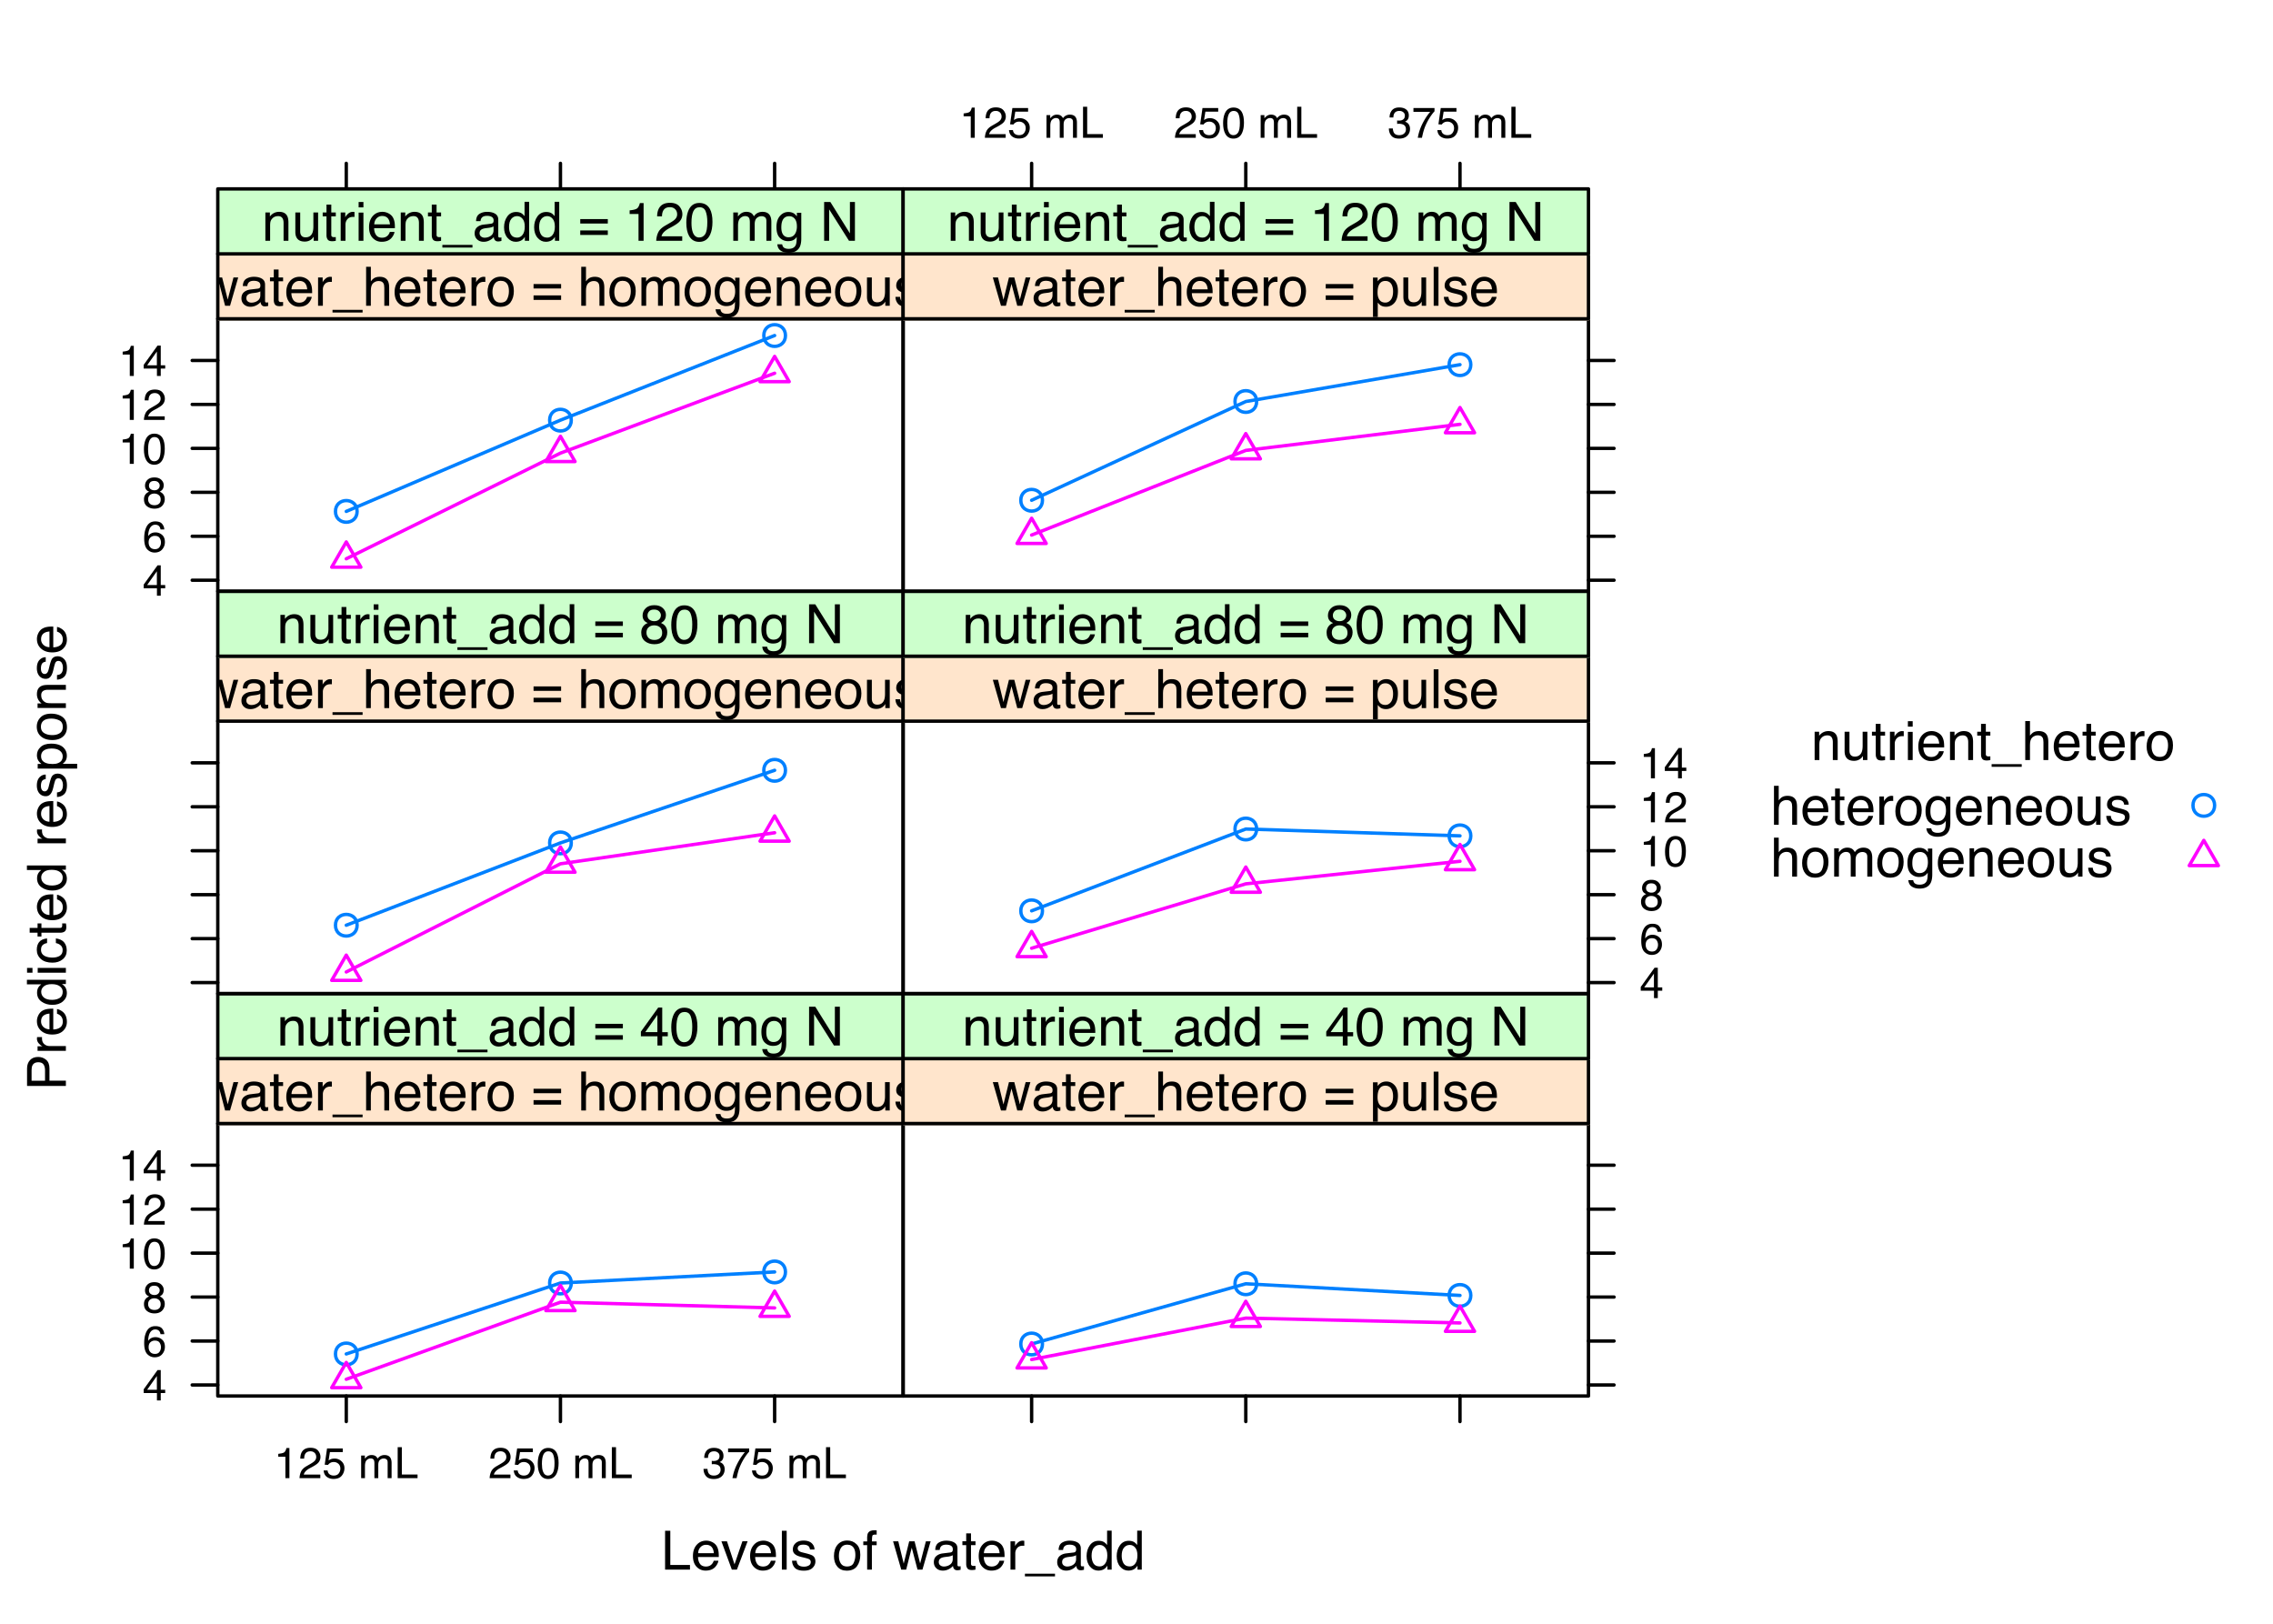 <svg xmlns="http://www.w3.org/2000/svg" xmlns:xlink="http://www.w3.org/1999/xlink" width="672" height="480" viewBox="0 0 504 360"><defs><symbol overflow="visible" id="glyph0-0"><path d="M.39 0v-8.61h6.83V0zm5.75-1.078V-7.53H1.47v6.452z"/></symbol><symbol overflow="visible" id="glyph0-1"><path d="M.922-8.61h1.156v7.58h4.36V0H.92z"/></symbol><symbol overflow="visible" id="glyph0-2"><path d="M3.39-6.422c.446 0 .88.106 1.297.313.415.212.735.48.954.813.208.324.348.695.423 1.11.062.292.093.757.093 1.39h-4.61c.02.637.173 1.15.454 1.53.28.388.72.58 1.313.58.55 0 .988-.18 1.312-.547.188-.207.32-.454.406-.735h1.032c-.023.232-.11.486-.265.767A3.15 3.15 0 0 1 5.28-.5 2.46 2.46 0 0 1 4.08.125c-.25.063-.54.094-.86.094-.78 0-1.445-.282-1.984-.845-.543-.57-.812-1.367-.812-2.39 0-1.008.27-1.83.812-2.454.55-.632 1.27-.952 2.157-.952zm1.672 2.78c-.042-.456-.14-.82-.296-1.092-.282-.508-.762-.766-1.438-.766-.492 0-.902.18-1.234.53-.324.345-.496.79-.516 1.33zm-1.78-2.78z"/></symbol><symbol overflow="visible" id="glyph0-3"><path d="M1.297-6.28L2.97-1.173l1.75-5.11h1.155L3.5 0H2.375L.062-6.28z"/></symbol><symbol overflow="visible" id="glyph0-4"><path d="M.797-8.61H1.86V0H.796z"/></symbol><symbol overflow="visible" id="glyph0-5"><path d="M1.406-1.97c.032.357.117.626.266.814.258.336.72.5 1.375.5.394 0 .738-.082 1.03-.25.302-.164.454-.426.454-.78 0-.27-.12-.478-.358-.627-.156-.082-.46-.18-.906-.296l-.844-.203c-.53-.132-.922-.285-1.172-.453-.46-.28-.688-.675-.688-1.187 0-.594.21-1.07.64-1.438.427-.364 1.005-.548 1.736-.548.937 0 1.613.278 2.03.83.27.354.4.733.39 1.14h-1a1.317 1.317 0 0 0-.25-.657c-.24-.27-.663-.406-1.264-.406-.4 0-.7.077-.906.233a.7.7 0 0 0-.297.594c0 .273.133.492.407.656.156.094.383.18.687.25l.688.172c.758.188 1.27.367 1.53.53.407.275.61.7.61 1.283 0 .554-.214 1.03-.64 1.437-.418.406-1.06.61-1.922.61-.938 0-1.605-.212-2-.626C.613-.817.41-1.345.39-1.97zM2.953-6.42z"/></symbol><symbol overflow="visible" id="glyph0-7"><path d="M3.266-.688c.695 0 1.175-.257 1.437-.78.258-.532.39-1.118.39-1.766 0-.594-.093-1.07-.28-1.438-.305-.57-.813-.86-1.532-.86-.647 0-1.116.247-1.405.735-.293.492-.438 1.086-.438 1.78 0 .67.145 1.228.438 1.673.29.438.754.657 1.39.657zm.046-5.765c.8 0 1.477.273 2.032.812.562.53.843 1.324.843 2.374 0 1.012-.246 1.852-.734 2.516-.492.656-1.25.984-2.28.984-.868 0-1.556-.29-2.064-.875C.597-1.235.343-2.02.343-3c0-1.05.265-1.89.797-2.516.54-.625 1.266-.937 2.173-.937zm-.046.03z"/></symbol><symbol overflow="visible" id="glyph0-8"><path d="M1.03-7.234c.02-.438.1-.754.236-.954.25-.363.722-.546 1.421-.546.07 0 .14.007.204.015.07 0 .157.01.25.017v.953c-.117-.008-.2-.016-.25-.016h-.124c-.325 0-.516.086-.58.25-.06.168-.092.59-.092 1.266H3.14v.828H2.08V0H1.03v-5.422H.173v-.828h.86z"/></symbol><symbol overflow="visible" id="glyph0-9"><path d="M1.266-6.28L2.47-1.33 3.686-6.28h1.188L6.11-1.36l1.28-4.92H8.44L6.625 0H5.53L4.25-4.86 3.016 0H1.922L.11-6.28z"/></symbol><symbol overflow="visible" id="glyph0-10"><path d="M1.578-1.672c0 .305.11.543.328.72.227.18.492.264.797.264.375 0 .735-.082 1.078-.25.595-.29.892-.757.892-1.406v-.844a2.78 2.78 0 0 1-.516.204c-.2.054-.398.09-.593.11l-.626.077c-.386.055-.68.137-.874.25-.325.18-.485.47-.485.875zM4.14-3.797c.24-.03.4-.133.485-.312.04-.093.063-.226.063-.406 0-.35-.133-.61-.39-.765-.25-.165-.61-.25-1.08-.25-.554 0-.945.147-1.17.436-.138.168-.228.414-.267.735H.798c.02-.77.27-1.304.75-1.61.488-.3 1.05-.452 1.687-.452.74 0 1.336.14 1.797.422.458.28.69.72.69 1.313v3.61c0 .104.018.194.06.264.052.063.15.094.298.094h.14c.063-.007.13-.018.204-.03v.78c-.168.04-.297.068-.39.08-.087.02-.2.03-.345.03-.367 0-.625-.132-.78-.39-.095-.133-.157-.328-.188-.578-.22.28-.532.527-.94.734A2.805 2.805 0 0 1 2.47.22c-.587 0-1.064-.18-1.44-.532C.665-.664.485-1.11.485-1.643c0-.58.18-1.034.547-1.358.365-.32.837-.52 1.423-.594zm-.874-2.625z"/></symbol><symbol overflow="visible" id="glyph0-11"><path d="M.984-8.03h1.063v1.75h1v.858h-1v4.11c0 .218.078.367.234.437.072.043.208.063.408.063h.156a1.59 1.59 0 0 1 .203-.016V0a2.21 2.21 0 0 1-.375.063c-.125.02-.266.03-.422.03-.492 0-.824-.124-1-.374-.18-.25-.266-.58-.266-.986v-4.156H.14v-.86h.844z"/></symbol><symbol overflow="visible" id="glyph0-12"><path d="M.797-6.28h1.015v1.093c.07-.22.27-.477.594-.782.32-.3.692-.452 1.11-.452.02 0 .05.008.093.016.05 0 .132.008.25.015v1.11c-.063-.01-.122-.017-.172-.017h-.172c-.532 0-.946.172-1.235.516a1.77 1.77 0 0 0-.42 1.17V0H.796z"/></symbol><symbol overflow="visible" id="glyph0-13"><path d="M0 1.5V.906h6.672V1.5z"/></symbol><symbol overflow="visible" id="glyph0-14"><path d="M1.438-3.063c0 .668.14 1.23.42 1.688.29.45.75.672 1.376.672.49 0 .89-.207 1.204-.625.32-.414.484-1.02.484-1.813 0-.79-.168-1.376-.5-1.75-.324-.383-.72-.58-1.188-.58-.53 0-.964.204-1.296.61-.336.407-.5 1.008-.5 1.798zM3.03-6.39c.478 0 .88.105 1.204.312.188.117.4.32.64.61v-3.173h1.017V0H4.94v-.875c-.243.387-.532.668-.875.844-.336.163-.72.25-1.157.25-.7 0-1.304-.29-1.812-.876C.582-1.25.328-2.03.328-3c0-.914.234-1.707.703-2.375.47-.676 1.134-1.016 2-1.016z"/></symbol><symbol overflow="visible" id="glyph0-15"><path d="M6.656-4.813v.985H.546v-.985zm0 2.516v1H.546v-1z"/></symbol><symbol overflow="visible" id="glyph0-16"><path d="M.78-8.64H1.83v3.218c.25-.32.473-.547.672-.672.344-.218.77-.328 1.28-.328.908 0 1.52.32 1.845.953.176.345.266.825.266 1.44V0H4.814v-3.953c0-.457-.063-.797-.188-1.016-.188-.343-.547-.514-1.078-.514-.438 0-.836.152-1.188.453-.356.303-.532.87-.532 1.702V0H.78z"/></symbol><symbol overflow="visible" id="glyph0-17"><path d="M.78-6.28h1.032v.89c.25-.3.477-.524.688-.673.344-.238.738-.36 1.188-.36.5 0 .898.126 1.203.376.165.137.32.344.47.625.226-.344.5-.594.812-.75.32-.164.68-.25 1.078-.25.844 0 1.414.31 1.72.922.163.324.25.766.25 1.328V0H8.124v-4.36c0-.413-.105-.702-.313-.86a1.248 1.248 0 0 0-.765-.233c-.418 0-.777.14-1.078.422-.294.272-.44.73-.44 1.374V0H4.454v-4.094c0-.426-.055-.738-.156-.937-.156-.29-.453-.44-.89-.44-.4 0-.762.157-1.095.47-.324.305-.484.86-.484 1.672V0H.78z"/></symbol><symbol overflow="visible" id="glyph0-18"><path d="M2.984-6.39c.5 0 .93.12 1.297.36.197.147.4.35.61.608v-.797h.97v5.704c0 .8-.118 1.43-.344 1.89-.438.853-1.266 1.282-2.485 1.282-.678 0-1.245-.152-1.702-.453-.46-.305-.72-.777-.78-1.422h1.077c.05.282.148.5.297.657.238.227.613.344 1.125.344.812 0 1.344-.288 1.594-.858.145-.336.212-.93.204-1.797a2.03 2.03 0 0 1-.766.72C3.785 0 3.395.077 2.906.077c-.68 0-1.273-.238-1.78-.72C.612-1.128.358-1.93.358-3.046c0-1.05.253-1.867.765-2.453.52-.594 1.14-.89 1.86-.89zM4.89-3.173c0-.77-.163-1.344-.484-1.72a1.544 1.544 0 0 0-1.218-.56c-.75 0-1.262.35-1.532 1.046-.148.367-.218.85-.218 1.453 0 .71.14 1.25.42 1.625.29.367.68.547 1.173.547.76 0 1.29-.345 1.595-1.032.176-.383.266-.836.266-1.36zm-1.78-3.25z"/></symbol><symbol overflow="visible" id="glyph0-19"><path d="M.78-6.28h1v.89c.29-.364.603-.626.94-.782.33-.164.702-.25 1.108-.25.883 0 1.485.313 1.797.938.176.343.266.828.266 1.453V0H4.814v-3.953c0-.383-.06-.692-.172-.922-.187-.395-.527-.594-1.015-.594-.25 0-.453.03-.61.08a1.577 1.577 0 0 0-.765.515 1.52 1.52 0 0 0-.344.64c-.054.22-.078.54-.078.954V0H.78zm2.47-.142z"/></symbol><symbol overflow="visible" id="glyph0-20"><path d="M1.828-6.28v4.17c0 .325.05.587.156.782.188.375.536.562 1.047.562.728 0 1.228-.328 1.5-.984.146-.352.22-.832.22-1.438V-6.28h1.047V0h-.984v-.922a2.022 2.022 0 0 1-.5.594c-.407.332-.9.5-1.47.5-.898 0-1.507-.3-1.827-.906-.18-.313-.266-.74-.266-1.282V-6.28zm1.453-.142z"/></symbol><symbol overflow="visible" id="glyph0-21"><path d="M.78-6.25h1.064V0H.78zm0-2.36h1.064v1.204H.78z"/></symbol><symbol overflow="visible" id="glyph0-22"><path d="M3.97-2.97v-3.81L1.28-2.97zM3.983 0v-2.047H.313v-1.03l3.843-5.345h.89v5.453h1.235v.923H5.048V0z"/></symbol><symbol overflow="visible" id="glyph0-23"><path d="M3.25-8.39c1.082 0 1.867.45 2.36 1.343.374.688.562 1.637.562 2.844 0 1.137-.172 2.078-.516 2.828C5.164-.3 4.36.235 3.234.235c-1 0-1.75-.438-2.25-1.313C.578-1.816.374-2.8.374-4.03c0-.947.126-1.767.376-2.454.457-1.27 1.29-1.907 2.5-1.907zM3.234-.735c.55 0 .99-.24 1.313-.72.32-.487.484-1.394.484-2.718 0-.945-.12-1.726-.358-2.344-.23-.613-.684-.92-1.36-.92-.624-.002-1.085.29-1.374.873-.282.586-.422 1.446-.422 2.58 0 .854.093 1.542.28 2.06.282.794.76 1.19 1.438 1.19z"/></symbol><symbol overflow="visible" id="glyph0-24"><path d="M.922-8.61h1.375L6.64-1.64v-6.97h1.11V0H6.437L2.032-6.97V0H.923zm3.328 0z"/></symbol><symbol overflow="visible" id="glyph0-25"><path d="M3.422-.703c.488 0 .894-.207 1.22-.625.33-.414.5-1.03.5-1.844 0-.5-.076-.93-.22-1.297-.274-.686-.774-1.03-1.5-1.03-.73 0-1.23.367-1.5 1.094-.15.386-.22.883-.22 1.484 0 .492.07.902.22 1.235.27.656.77.984 1.5.984zM.687-6.25H1.72v.828c.206-.28.436-.5.686-.656.352-.227.77-.344 1.25-.344.72 0 1.32.274 1.813.813.5.544.75 1.32.75 2.33 0 1.374-.36 2.354-1.08 2.936A2.39 2.39 0 0 1 3.564.22c-.47 0-.868-.107-1.188-.314-.188-.125-.398-.328-.625-.61V2.5H.687z"/></symbol><symbol overflow="visible" id="glyph0-26"><path d="M3.266-4.875c.468 0 .832-.13 1.093-.39.257-.258.39-.567.39-.923 0-.312-.125-.597-.375-.86-.25-.268-.633-.405-1.14-.405-.512 0-.883.137-1.11.406-.23.262-.344.563-.344.906 0 .398.146.71.44.937.3.22.647.328 1.046.328zM3.328-.72c.488 0 .895-.128 1.22-.39.32-.27.483-.663.483-1.187 0-.54-.167-.953-.5-1.234-.335-.283-.76-.423-1.28-.423-.5 0-.914.148-1.234.437-.313.282-.47.68-.47 1.188 0 .437.145.82.438 1.14.29.313.74.47 1.344.47zm-1.5-3.75c-.293-.124-.523-.268-.687-.436C.837-5.22.69-5.626.69-6.126c0-.624.222-1.16.67-1.608.458-.457 1.1-.688 1.923-.688.814 0 1.443.215 1.892.64.457.43.687.923.687 1.485 0 .524-.133.95-.39 1.28-.15.18-.376.357-.69.533.345.156.615.34.814.546.375.4.562.907.562 1.532 0 .742-.25 1.367-.75 1.875-.492.51-1.187.764-2.093.764-.825 0-1.516-.218-2.08-.656C.674-.867.392-1.516.392-2.36c0-.488.118-.913.36-1.28.238-.364.598-.64 1.078-.83z"/></symbol><symbol overflow="visible" id="glyph0-27"><path d="M1.156-5.938v-.812c.758-.07 1.285-.195 1.578-.375.3-.176.532-.586.688-1.234h.828V0H3.125v-5.938z"/></symbol><symbol overflow="visible" id="glyph0-28"><path d="M.375 0c.04-.72.19-1.344.453-1.875.258-.54.766-1.03 1.516-1.47L3.47-4c.5-.29.85-.54 1.06-.75.322-.32.486-.69.486-1.11 0-.488-.153-.874-.454-1.156-.292-.29-.68-.437-1.156-.437-.73 0-1.23.273-1.5.812-.156.304-.242.71-.25 1.218H.578c.008-.726.145-1.32.406-1.78.457-.814 1.266-1.22 2.422-1.22.957 0 1.656.262 2.094.78.445.525.672 1.103.672 1.736 0 .668-.234 1.242-.703 1.718-.275.282-.763.622-1.47 1.016l-.813.438a5.12 5.12 0 0 0-.89.61c-.4.335-.65.71-.75 1.124H6.14v1z"/></symbol><symbol overflow="visible" id="glyph1-0"><path d="M0-.39h-8.61v-6.83H0zm-1.078-5.75H-7.53v4.67h6.452z"/></symbol><symbol overflow="visible" id="glyph1-1"><path d="M-8.61-1.03v-3.876c0-.758.22-1.375.657-1.844.43-.47 1.03-.703 1.812-.703.667 0 1.25.21 1.75.625.5.418.75 1.058.75 1.922v2.718H0v1.157zm2.47-5.25c-.626 0-1.05.233-1.282.702-.125.262-.187.617-.187 1.062v2.329h2.985v-2.33c0-.518-.11-.94-.328-1.264-.227-.333-.625-.5-1.188-.5z"/></symbol><symbol overflow="visible" id="glyph1-2"><path d="M-6.28-.797v-1.015h1.093c-.22-.07-.477-.27-.782-.594-.3-.32-.452-.692-.452-1.11 0-.02.008-.05.016-.093 0-.05.008-.132.015-.25h1.11c-.01.063-.017.122-.017.172v.172c0 .532.172.946.516 1.235.335.28.725.42 1.17.42H0v1.063z"/></symbol><symbol overflow="visible" id="glyph1-3"><path d="M-6.422-3.39c0-.446.106-.88.313-1.297.212-.415.48-.735.813-.954a3.036 3.036 0 0 1 1.11-.423c.292-.062.757-.093 1.39-.093v4.61c.637-.02 1.15-.173 1.53-.454.388-.28.58-.72.58-1.313 0-.55-.18-.988-.547-1.312a1.904 1.904 0 0 0-.735-.406v-1.032c.232.023.486.11.767.265.28.156.516.328.703.516.313.323.52.725.625 1.202.063.25.094.54.094.86 0 .78-.282 1.445-.845 1.984-.57.543-1.367.812-2.39.812-1.008 0-1.83-.27-2.454-.812-.632-.55-.952-1.27-.952-2.157zm2.78-1.672c-.456.042-.82.14-1.092.296-.508.282-.766.762-.766 1.438 0 .492.18.902.53 1.234.345.324.79.496 1.33.516zm-2.78 1.78z"/></symbol><symbol overflow="visible" id="glyph1-4"><path d="M-3.063-1.438c.668 0 1.23-.14 1.688-.42.45-.29.672-.75.672-1.376 0-.49-.207-.89-.625-1.204-.414-.32-1.02-.484-1.813-.484-.79 0-1.376.168-1.75.5-.383.324-.58.72-.58 1.188 0 .53.204.964.61 1.296.407.336 1.008.5 1.798.5zM-6.39-3.03c0-.478.105-.88.312-1.204.117-.188.32-.4.61-.64h-3.173v-1.017H0v.952h-.875c.387.243.668.532.844.875.163.336.25.72.25 1.157 0 .7-.29 1.304-.876 1.812C-1.25-.582-2.03-.328-3-.328c-.914 0-1.707-.234-2.375-.703-.676-.47-1.016-1.134-1.016-2z"/></symbol><symbol overflow="visible" id="glyph1-5"><path d="M-6.25-.78v-1.064H0V-.78zm-2.36 0v-1.064h1.204V-.78z"/></symbol><symbol overflow="visible" id="glyph1-6"><path d="M-6.453-3.188c0-.707.172-1.28.516-1.718.343-.446.933-.72 1.765-.813v1.032c-.383.063-.703.204-.953.422-.258.22-.39.58-.39 1.079 0 .667.327 1.148.984 1.437.428.188.952.28 1.577.28s1.156-.128 1.594-.39c.43-.27.64-.69.64-1.265 0-.438-.132-.78-.405-1.03-.27-.26-.633-.44-1.094-.532V-5.72c.837.118 1.447.407 1.83.876.386.47.578 1.07.578 1.797 0 .824-.3 1.48-.907 1.97-.6.49-1.35.733-2.25.733-1.1 0-1.956-.265-2.56-.797-.615-.54-.923-1.223-.923-2.048zm.03.157z"/></symbol><symbol overflow="visible" id="glyph1-7"><path d="M-8.03-.984v-1.063h1.75v-1h.858v1h4.11c.218 0 .367-.078.437-.234.043-.072.063-.208.063-.408v-.156a1.59 1.59 0 0 1-.016-.203H0c.03.117.05.242.063.375.02.125.03.266.03.422 0 .492-.124.824-.374 1-.25.18-.58.266-.986.266h-4.156v.843h-.86v-.844z"/></symbol><symbol overflow="visible" id="glyph1-9"><path d="M-1.97-1.406c.357-.032.626-.117.814-.266.336-.258.5-.72.5-1.375 0-.394-.082-.738-.25-1.03-.164-.302-.426-.454-.78-.454-.27 0-.478.12-.627.358-.082.156-.18.46-.296.906l-.203.844c-.132.53-.285.922-.453 1.172-.28.46-.675.688-1.187.688-.594 0-1.07-.21-1.438-.64-.364-.427-.548-1.005-.548-1.736 0-.937.278-1.613.83-2.03a1.79 1.79 0 0 1 1.14-.39v1a1.317 1.317 0 0 0-.657.25c-.27.24-.406.663-.406 1.264 0 .4.077.7.233.906a.7.7 0 0 0 .594.297c.273 0 .492-.133.656-.407.094-.156.18-.383.25-.687l.172-.688c.188-.758.367-1.27.53-1.53.275-.407.7-.61 1.283-.61.554 0 1.03.214 1.437.64.406.418.61 1.06.61 1.922 0 .938-.212 1.605-.626 2-.426.387-.954.59-1.58.61zM-6.42-2.953z"/></symbol><symbol overflow="visible" id="glyph1-10"><path d="M-.703-3.422c0-.488-.207-.894-.625-1.22-.414-.33-1.03-.5-1.844-.5-.5 0-.93.076-1.297.22-.686.274-1.03.774-1.03 1.5 0 .73.367 1.23 1.094 1.5.386.15.883.22 1.484.22.492 0 .902-.07 1.235-.22.656-.27.984-.77.984-1.5zM-6.25-.687V-1.72h.828c-.28-.206-.5-.436-.656-.686-.227-.352-.344-.77-.344-1.25 0-.72.274-1.32.813-1.813.544-.5 1.32-.75 2.33-.75 1.374 0 2.354.36 2.936 1.08.375.45.563.976.563 1.577 0 .47-.107.868-.314 1.188-.125.188-.328.398-.61.625H2.5v1.063z"/></symbol><symbol overflow="visible" id="glyph1-11"><path d="M-.688-3.266c0-.695-.257-1.175-.78-1.437a3.984 3.984 0 0 0-1.766-.39c-.594 0-1.07.093-1.438.28-.57.305-.86.813-.86 1.532 0 .647.247 1.116.735 1.405.492.293 1.086.438 1.78.438.67 0 1.228-.145 1.673-.438.438-.29.657-.754.657-1.39zm-5.765-.046c0-.8.273-1.477.812-2.032.53-.562 1.324-.843 2.374-.843 1.012 0 1.852.246 2.516.734.656.492.984 1.25.984 2.28 0 .868-.29 1.556-.875 2.064-.594.512-1.38.766-2.36.766-1.05 0-1.89-.265-2.516-.797-.625-.54-.937-1.266-.937-2.173zm.03.046z"/></symbol><symbol overflow="visible" id="glyph1-12"><path d="M-6.28-.78v-1h.89c-.364-.29-.626-.603-.782-.94a2.476 2.476 0 0 1-.25-1.108c0-.883.313-1.485.938-1.797.343-.176.828-.266 1.453-.266H0v1.077h-3.953c-.383 0-.692.06-.922.172-.395.187-.594.527-.594 1.015 0 .25.03.453.08.61.085.292.257.546.515.765.21.18.422.293.64.344.22.054.54.078.954.078H0V-.78zm-.142-2.47z"/></symbol><symbol overflow="visible" id="glyph2-0"><path d="M.313 0v-6.875h5.453V0zm4.593-.86v-5.156H1.172V-.86z"/></symbol><symbol overflow="visible" id="glyph2-1"><path d="M3.172-2.375v-3.047L1.016-2.375zM3.187 0v-1.64H.25v-.83l3.063-4.264h.718v4.36h.986v.733H4.03V0z"/></symbol><symbol overflow="visible" id="glyph2-2"><path d="M2.813-6.734c.75 0 1.27.2 1.562.593.29.386.438.78.438 1.187h-.83a1.868 1.868 0 0 0-.233-.625C3.54-5.858 3.227-6 2.812-6c-.468 0-.843.22-1.124.656-.274.438-.422 1.063-.454 1.875.188-.28.43-.49.735-.64.257-.124.553-.187.89-.187.562 0 1.05.184 1.468.547.414.355.625.887.625 1.594 0 .617-.2 1.156-.594 1.625-.4.468-.962.702-1.688.702-.625 0-1.168-.234-1.625-.703C.587-1.01.36-1.817.36-2.954c0-.832.1-1.535.312-2.11.383-1.113 1.098-1.67 2.14-1.67zM2.75-.578c.438 0 .766-.145.984-.438.227-.3.344-.656.344-1.062 0-.344-.1-.672-.297-.985-.198-.312-.557-.468-1.077-.468-.367 0-.683.12-.953.358-.273.242-.406.606-.406 1.094 0 .43.117.79.36 1.078.25.28.597.422 1.046.422z"/></symbol><symbol overflow="visible" id="glyph2-3"><path d="M2.61-3.89c.374 0 .663-.102.874-.313.207-.207.313-.457.313-.75 0-.25-.106-.477-.313-.688-.2-.208-.5-.313-.906-.313s-.703.105-.89.312a1.09 1.09 0 0 0-.266.734c0 .312.113.562.344.75.238.18.52.265.843.265zM2.655-.58c.395 0 .72-.102.97-.313.257-.208.39-.524.39-.954 0-.426-.137-.75-.407-.968-.262-.227-.602-.344-1.016-.344-.4 0-.727.117-.985.344-.25.23-.376.546-.376.953 0 .344.114.65.344.907.238.25.598.375 1.078.375zm-1.187-3a1.554 1.554 0 0 1-.564-.344c-.242-.25-.36-.578-.36-.984 0-.5.177-.926.532-1.282.363-.363.88-.546 1.547-.546.645 0 1.148.17 1.516.515.364.345.548.743.548 1.19 0 .417-.106.757-.313 1.014-.125.15-.313.293-.563.438.282.125.5.273.657.437.3.312.452.718.452 1.218 0 .586-.2 1.086-.594 1.5-.398.406-.96.61-1.687.61-.656 0-1.21-.18-1.656-.532-.45-.35-.67-.867-.67-1.547-.002-.395.092-.735.28-1.016.195-.29.488-.516.875-.672z"/></symbol><symbol overflow="visible" id="glyph2-4"><path d="M.922-4.75v-.64c.6-.063 1.023-.16 1.265-.298.24-.144.422-.476.547-1h.657V0H2.5v-4.75z"/></symbol><symbol overflow="visible" id="glyph2-5"><path d="M2.594-6.703c.863 0 1.492.355 1.89 1.062.29.554.438 1.312.438 2.28 0 .907-.137 1.665-.406 2.266C4.13-.238 3.488.188 2.594.188 1.78.188 1.18-.16.797-.86c-.336-.593-.5-1.378-.5-2.36 0-.757.098-1.413.297-1.967.363-1.008 1.03-1.516 2-1.516zM2.578-.578c.438 0 .785-.192 1.047-.578.258-.395.39-1.117.39-2.172 0-.758-.093-1.383-.28-1.875-.188-.5-.555-.75-1.094-.75-.492 0-.85.234-1.078.703-.23.47-.343 1.156-.343 2.063 0 .687.07 1.242.218 1.656.218.635.597.952 1.14.952z"/></symbol><symbol overflow="visible" id="glyph2-6"><path d="M.297 0c.03-.57.148-1.07.36-1.5.206-.438.613-.828 1.218-1.172l.89-.515c.407-.24.692-.442.86-.61.25-.258.375-.555.375-.89 0-.383-.12-.692-.36-.922-.23-.226-.538-.343-.92-.343-.587 0-.986.22-1.204.656-.118.23-.18.555-.188.97h-.86C.48-4.91.583-5.384.782-5.75c.365-.656 1.01-.984 1.94-.984.768 0 1.33.21 1.686.625.352.42.532.883.532 1.39a1.9 1.9 0 0 1-.563 1.376c-.22.22-.617.492-1.188.813l-.64.342a3.99 3.99 0 0 0-.72.485c-.31.273-.51.574-.593.906h3.672V0z"/></symbol><symbol overflow="visible" id="glyph2-7"><path d="M1.188-1.703c.05.48.273.808.67.984.197.095.427.142.69.142.5 0 .866-.156 1.108-.47.24-.32.36-.675.36-1.06 0-.47-.15-.83-.438-1.08-.28-.257-.62-.39-1.015-.39-.293 0-.543.058-.75.172a1.65 1.65 0 0 0-.532.47l-.733-.048.515-3.61h3.485v.813H1.703l-.297 1.858a2.31 2.31 0 0 1 .453-.265c.25-.102.535-.157.86-.157a2.19 2.19 0 0 1 1.56.61c.427.398.642.898.642 1.5 0 .636-.2 1.2-.594 1.687-.387.48-1.008.72-1.86.72-.554 0-1.038-.153-1.452-.454C.598-.595.363-1.067.312-1.704z"/></symbol><symbol overflow="visible" id="glyph2-9"><path d="M.625-5.016h.828v.704A2.84 2.84 0 0 1 2-4.845a1.6 1.6 0 0 1 .938-.28c.406 0 .726.1.968.296.133.105.258.266.375.484.19-.258.407-.453.657-.578a1.86 1.86 0 0 1 .86-.203c.676 0 1.133.242 1.375.72.133.272.203.624.203 1.06V0H6.5v-3.484c0-.332-.09-.563-.266-.688a.992.992 0 0 0-.61-.187c-.323 0-.604.11-.843.33-.24.218-.358.59-.358 1.108V0h-.86v-3.28c0-.333-.042-.58-.124-.736-.126-.238-.368-.36-.72-.36-.312 0-.6.126-.86.376s-.39.7-.39 1.344V0H.626z"/></symbol><symbol overflow="visible" id="glyph2-10"><path d="M.734-6.875h.922v6.063H5.14V0H.735z"/></symbol><symbol overflow="visible" id="glyph2-11"><path d="M2.484.188C1.69.188 1.117-.033.766-.47.41-.905.234-1.437.234-2.062h.875c.038.438.124.758.25.954.218.356.61.532 1.17.532.447 0 .806-.117 1.08-.36.27-.238.406-.546.406-.92 0-.458-.15-.783-.438-.97-.28-.188-.672-.28-1.172-.28-.054 0-.11.006-.172.014h-.17l-.002-.75c.083.012.157.024.22.03.062.002.124.002.187.002.32 0 .58-.05.78-.157.352-.175.53-.487.53-.936 0-.332-.12-.586-.358-.766a1.273 1.273 0 0 0-.828-.28c-.563 0-.95.186-1.156.56-.125.212-.196.51-.204.892H.39c0-.5.102-.926.313-1.28.344-.626.945-.94 1.813-.94.675 0 1.203.157 1.578.47.375.305.562.742.562 1.313 0 .417-.11.75-.328 1a1.45 1.45 0 0 1-.53.374c.35.094.628.282.827.563.195.28.297.62.297 1.016 0 .636-.215 1.156-.64 1.562-.42.406-1.016.61-1.798.61z"/></symbol><symbol overflow="visible" id="glyph2-12"><path d="M5.016-6.594v.735c-.22.212-.508.575-.86 1.094a12.45 12.45 0 0 0-.953 1.672 10.486 10.486 0 0 0-.61 1.594c-.093.313-.214.813-.36 1.5h-.92c.207-1.28.675-2.555 1.406-3.828.425-.738.874-1.38 1.342-1.922H.345v-.844z"/></symbol><clipPath id="clip1"><path d="M48.29 234.7H201V250H48.29z"/></clipPath><clipPath id="clip2"><path d="M48.29 237H114v11H48.29z"/></clipPath><clipPath id="clip3"><path d="M128 237h73.254v12H128z"/></clipPath><clipPath id="clip4"><path d="M48.29 220.3H201V235H48.29z"/></clipPath><clipPath id="clip5"><path d="M48.29 220.3H201v15.4H48.29z"/></clipPath><clipPath id="clip6"><path d="M200.254 234.7H353V250H200.254z"/></clipPath><clipPath id="clip7"><path d="M200.254 220.3H353V235H200.254z"/></clipPath><clipPath id="clip8"><path d="M200.254 220.3H353v15.4H200.254z"/></clipPath><clipPath id="clip9"><path d="M48.29 145.492H201V160H48.29z"/></clipPath><clipPath id="clip10"><path d="M48.29 145.492H201v15.4H48.29z"/></clipPath><clipPath id="clip11"><path d="M48.29 148H114v11H48.29z"/></clipPath><clipPath id="clip12"><path d="M128 148h73.254v12H128z"/></clipPath><clipPath id="clip13"><path d="M48.29 131.09H201V146H48.29z"/></clipPath><clipPath id="clip14"><path d="M200.254 145.492H353V160H200.254z"/></clipPath><clipPath id="clip15"><path d="M200.254 145.492H353v15.4H200.254z"/></clipPath><clipPath id="clip16"><path d="M200.254 131.09H353V146H200.254z"/></clipPath><clipPath id="clip17"><path d="M48.29 56.28H201V71H48.29z"/></clipPath><clipPath id="clip18"><path d="M48.29 56.28H201v15.4H48.29z"/></clipPath><clipPath id="clip19"><path d="M48.29 59H114v11H48.29z"/></clipPath><clipPath id="clip20"><path d="M128 59h73.254v12H128z"/></clipPath><clipPath id="clip21"><path d="M48.29 41.883H201V57H48.29z"/></clipPath><clipPath id="clip22"><path d="M200.254 56.28H353V71H200.254z"/></clipPath><clipPath id="clip23"><path d="M200.254 56.28H353v15.4H200.254z"/></clipPath><clipPath id="clip24"><path d="M200.254 41.883H353V57H200.254z"/></clipPath></defs><g id="surface2436"><path fill="#fff" d="M0 0h504v360H0z"/><use xlink:href="#glyph0-1" x="146.551" y="348"/><use xlink:href="#glyph0-2" x="153.225" y="348"/><use xlink:href="#glyph0-3" x="159.898" y="348"/><use xlink:href="#glyph0-2" x="165.898" y="348"/><use xlink:href="#glyph0-4" x="172.572" y="348"/><use xlink:href="#glyph0-5" x="175.238" y="348"/><use xlink:href="#glyph0-6" x="181.238" y="348"/><use xlink:href="#glyph0-7" x="184.572" y="348"/><use xlink:href="#glyph0-8" x="191.246" y="348"/><use xlink:href="#glyph0-6" x="194.58" y="348"/><use xlink:href="#glyph0-9" x="197.914" y="348"/><use xlink:href="#glyph0-10" x="206.58" y="348"/><use xlink:href="#glyph0-11" x="213.254" y="348"/><use xlink:href="#glyph0-2" x="216.588" y="348"/><use xlink:href="#glyph0-12" x="223.262" y="348"/><use xlink:href="#glyph0-13" x="227.258" y="348"/><use xlink:href="#glyph0-10" x="233.932" y="348"/><use xlink:href="#glyph0-14" x="240.605" y="348"/><use xlink:href="#glyph0-14" x="247.279" y="348"/><use xlink:href="#glyph1-1" x="14.609" y="241.789"/><use xlink:href="#glyph1-2" x="14.609" y="233.785"/><use xlink:href="#glyph1-3" x="14.609" y="229.789"/><use xlink:href="#glyph1-4" x="14.609" y="223.115"/><use xlink:href="#glyph1-5" x="14.609" y="216.441"/><use xlink:href="#glyph1-6" x="14.609" y="213.775"/><use xlink:href="#glyph1-7" x="14.609" y="207.775"/><use xlink:href="#glyph1-3" x="14.609" y="204.441"/><use xlink:href="#glyph1-4" x="14.609" y="197.768"/><use xlink:href="#glyph1-8" x="14.609" y="191.094"/><use xlink:href="#glyph1-2" x="14.609" y="187.76"/><use xlink:href="#glyph1-3" x="14.609" y="183.764"/><use xlink:href="#glyph1-9" x="14.609" y="177.09"/><use xlink:href="#glyph1-10" x="14.609" y="171.09"/><use xlink:href="#glyph1-11" x="14.609" y="164.416"/><use xlink:href="#glyph1-12" x="14.609" y="157.742"/><use xlink:href="#glyph1-9" x="14.609" y="151.068"/><use xlink:href="#glyph1-3" x="14.609" y="145.068"/><path d="M48.29 307.06h-5.673M48.29 297.316h-5.673M48.29 287.57h-5.673M48.29 277.828h-5.673M48.29 268.082h-5.673M48.29 258.336h-5.673" fill="none" stroke-width=".75" stroke-linecap="round" stroke-linejoin="round" stroke="#000" stroke-miterlimit="10"/><use xlink:href="#glyph2-1" x="31.613" y="310.496"/><use xlink:href="#glyph2-2" x="31.613" y="300.754"/><use xlink:href="#glyph2-3" x="31.613" y="291.008"/><use xlink:href="#glyph2-4" x="26.277" y="281.266"/><use xlink:href="#glyph2-5" x="31.613" y="281.266"/><use xlink:href="#glyph2-4" x="26.277" y="271.52"/><use xlink:href="#glyph2-6" x="31.613" y="271.52"/><use xlink:href="#glyph2-4" x="26.277" y="261.773"/><use xlink:href="#glyph2-1" x="31.613" y="261.773"/><path d="M76.78 309.508v5.668M124.27 309.508v5.668M171.762 309.508v5.668" fill="none" stroke-width=".75" stroke-linecap="round" stroke-linejoin="round" stroke="#000" stroke-miterlimit="10"/><use xlink:href="#glyph2-4" x="60.781" y="327.723"/><use xlink:href="#glyph2-6" x="66.117" y="327.723"/><use xlink:href="#glyph2-7" x="71.452" y="327.723"/><use xlink:href="#glyph2-8" x="76.788" y="327.723"/><use xlink:href="#glyph2-9" x="79.453" y="327.723"/><use xlink:href="#glyph2-10" x="87.445" y="327.723"/><use xlink:href="#glyph2-6" x="108.27" y="327.723"/><use xlink:href="#glyph2-7" x="113.605" y="327.723"/><use xlink:href="#glyph2-5" x="118.941" y="327.723"/><use xlink:href="#glyph2-8" x="124.276" y="327.723"/><use xlink:href="#glyph2-9" x="126.942" y="327.723"/><use xlink:href="#glyph2-10" x="134.933" y="327.723"/><use xlink:href="#glyph2-11" x="155.762" y="327.723"/><use xlink:href="#glyph2-12" x="161.097" y="327.723"/><use xlink:href="#glyph2-7" x="166.433" y="327.723"/><use xlink:href="#glyph2-8" x="171.768" y="327.723"/><use xlink:href="#glyph2-9" x="174.434" y="327.723"/><use xlink:href="#glyph2-10" x="182.426" y="327.723"/><path d="M79.184 300.184c0 3.2-4.8 3.2-4.8 0s4.8-3.2 4.8 0M126.672 284.457c0 3.2-4.8 3.2-4.8 0 0-3.203 4.8-3.203 4.8 0M174.16 282.004c0 3.2-4.8 3.2-4.8 0s4.8-3.2 4.8 0" fill="none" stroke-width=".75" stroke-linecap="round" stroke-linejoin="round" stroke="#0080ff" stroke-miterlimit="10"/><path d="M76.78 300.184l47.49-15.727 47.492-2.453" fill="none" stroke-width=".75" stroke-linecap="round" stroke-linejoin="round" stroke="#0080ff" stroke-miterlimit="10"/><path d="M76.78 302.066l3.236 5.598H73.55l3.23-5.598M124.27 284.977l3.234 5.597h-6.465l3.23-5.597M171.762 286.246l3.23 5.602h-6.465l3.235-5.602" fill="none" stroke-width=".75" stroke-linecap="round" stroke-linejoin="round" stroke="#f0f" stroke-miterlimit="10"/><path d="M76.78 305.797l47.49-17.086 47.492 1.27" fill="none" stroke-width=".75" stroke-linecap="round" stroke-linejoin="round" stroke="#f0f" stroke-miterlimit="10"/><path d="M48.29 309.508h151.964v-60.41H48.29z" fill="none" stroke-width=".75" stroke-linecap="round" stroke-linejoin="round" stroke="#000" stroke-miterlimit="10"/><g clip-path="url(#clip1)"><path d="M48.29 249.098h151.964v-14.4H48.29z" fill="#ffe5cc" stroke-width=".75" stroke-linecap="round" stroke-linejoin="round" stroke="#ffe5cc" stroke-miterlimit="10"/></g><use xlink:href="#glyph0-6" x="114.426" y="246.203"/><use xlink:href="#glyph0-15" x="117.76" y="246.203"/><use xlink:href="#glyph0-6" x="124.768" y="246.203"/><g clip-path="url(#clip2)"><use xlink:href="#glyph0-9" x="44.383" y="246.203"/><use xlink:href="#glyph0-10" x="53.049" y="246.203"/><use xlink:href="#glyph0-11" x="59.723" y="246.203"/><use xlink:href="#glyph0-2" x="63.057" y="246.203"/><use xlink:href="#glyph0-12" x="69.73" y="246.203"/><use xlink:href="#glyph0-13" x="73.727" y="246.203"/><use xlink:href="#glyph0-16" x="80.4" y="246.203"/><use xlink:href="#glyph0-2" x="87.074" y="246.203"/><use xlink:href="#glyph0-11" x="93.748" y="246.203"/><use xlink:href="#glyph0-2" x="97.082" y="246.203"/><use xlink:href="#glyph0-12" x="103.756" y="246.203"/><use xlink:href="#glyph0-7" x="107.752" y="246.203"/></g><g clip-path="url(#clip3)"><use xlink:href="#glyph0-16" x="128.102" y="246.203"/><use xlink:href="#glyph0-7" x="134.775" y="246.203"/><use xlink:href="#glyph0-17" x="141.449" y="246.203"/><use xlink:href="#glyph0-7" x="151.445" y="246.203"/><use xlink:href="#glyph0-18" x="158.119" y="246.203"/><use xlink:href="#glyph0-2" x="164.793" y="246.203"/><use xlink:href="#glyph0-19" x="171.467" y="246.203"/><use xlink:href="#glyph0-2" x="178.141" y="246.203"/><use xlink:href="#glyph0-7" x="184.814" y="246.203"/><use xlink:href="#glyph0-20" x="191.488" y="246.203"/><use xlink:href="#glyph0-5" x="198.162" y="246.203"/></g><path d="M48.29 249.098h151.964v-14.4H48.29z" fill="none" stroke-width=".75" stroke-linecap="round" stroke-linejoin="round" stroke="#000" stroke-miterlimit="10"/><g clip-path="url(#clip4)"><path d="M48.29 234.7h151.964v-14.4H48.29z" fill="#cfc"/></g><g clip-path="url(#clip5)"><path d="M48.29 234.7h151.964v-14.4H48.29z" fill="none" stroke-width=".75" stroke-linecap="round" stroke-linejoin="round" stroke="#cfc" stroke-miterlimit="10"/></g><use xlink:href="#glyph0-6" x="128.121" y="231.805"/><use xlink:href="#glyph0-15" x="131.455" y="231.805"/><use xlink:href="#glyph0-6" x="138.463" y="231.805"/><use xlink:href="#glyph0-19" x="61.398" y="231.805"/><use xlink:href="#glyph0-20" x="68.072" y="231.805"/><use xlink:href="#glyph0-11" x="74.746" y="231.805"/><use xlink:href="#glyph0-12" x="78.08" y="231.805"/><use xlink:href="#glyph0-21" x="82.076" y="231.805"/><use xlink:href="#glyph0-2" x="84.742" y="231.805"/><use xlink:href="#glyph0-19" x="91.416" y="231.805"/><use xlink:href="#glyph0-11" x="98.09" y="231.805"/><use xlink:href="#glyph0-13" x="101.424" y="231.805"/><use xlink:href="#glyph0-10" x="108.098" y="231.805"/><use xlink:href="#glyph0-14" x="114.771" y="231.805"/><use xlink:href="#glyph0-14" x="121.445" y="231.805"/><use xlink:href="#glyph0-22" x="141.793" y="231.805"/><use xlink:href="#glyph0-23" x="148.467" y="231.805"/><use xlink:href="#glyph0-6" x="155.141" y="231.805"/><use xlink:href="#glyph0-17" x="158.475" y="231.805"/><use xlink:href="#glyph0-18" x="168.471" y="231.805"/><use xlink:href="#glyph0-6" x="175.145" y="231.805"/><use xlink:href="#glyph0-24" x="178.479" y="231.805"/><path d="M48.29 234.7h151.964v-14.4H48.29zM228.746 309.508v5.668M276.234 309.508v5.668M323.727 309.508v5.668M352.22 307.06h5.667M352.22 297.316h5.667M352.22 287.57h5.667M352.22 277.828h5.667M352.22 268.082h5.667M352.22 258.336h5.667" fill="none" stroke-width=".75" stroke-linecap="round" stroke-linejoin="round" stroke="#000" stroke-miterlimit="10"/><path d="M231.148 297.973c0 3.203-4.8 3.203-4.8 0 0-3.2 4.8-3.2 4.8 0M278.637 284.625c0 3.203-4.8 3.203-4.8 0 0-3.2 4.8-3.2 4.8 0M326.125 287.21c0 3.2-4.8 3.2-4.8 0 0-3.198 4.8-3.198 4.8 0" fill="none" stroke-width=".75" stroke-linecap="round" stroke-linejoin="round" stroke="#0080ff" stroke-miterlimit="10"/><path d="M228.746 297.973l47.488-13.348 47.493 2.586" fill="none" stroke-width=".75" stroke-linecap="round" stroke-linejoin="round" stroke="#0080ff" stroke-miterlimit="10"/><path d="M228.746 297.69l3.234 5.6h-6.464l3.23-5.6M276.234 288.504l3.235 5.598h-6.466l3.23-5.598M323.727 289.574l3.23 5.602h-6.465l3.235-5.602" fill="none" stroke-width=".75" stroke-linecap="round" stroke-linejoin="round" stroke="#f0f" stroke-miterlimit="10"/><path d="M228.746 301.422l47.488-9.184 47.493 1.07" fill="none" stroke-width=".75" stroke-linecap="round" stroke-linejoin="round" stroke="#f0f" stroke-miterlimit="10"/><path d="M200.254 309.508H352.22v-60.41H200.253z" fill="none" stroke-width=".75" stroke-linecap="round" stroke-linejoin="round" stroke="#000" stroke-miterlimit="10"/><g clip-path="url(#clip6)"><path d="M200.254 249.098H352.22v-14.4H200.253z" fill="#ffe5cc" stroke-width=".75" stroke-linecap="round" stroke-linejoin="round" stroke="#ffe5cc" stroke-miterlimit="10"/></g><use xlink:href="#glyph0-6" x="290.078" y="246.203"/><use xlink:href="#glyph0-15" x="293.412" y="246.203"/><use xlink:href="#glyph0-6" x="300.42" y="246.203"/><use xlink:href="#glyph0-9" x="220.031" y="246.203"/><use xlink:href="#glyph0-10" x="228.697" y="246.203"/><use xlink:href="#glyph0-11" x="235.371" y="246.203"/><use xlink:href="#glyph0-2" x="238.705" y="246.203"/><use xlink:href="#glyph0-12" x="245.379" y="246.203"/><use xlink:href="#glyph0-13" x="249.375" y="246.203"/><use xlink:href="#glyph0-16" x="256.049" y="246.203"/><use xlink:href="#glyph0-2" x="262.723" y="246.203"/><use xlink:href="#glyph0-11" x="269.396" y="246.203"/><use xlink:href="#glyph0-2" x="272.73" y="246.203"/><use xlink:href="#glyph0-12" x="279.404" y="246.203"/><use xlink:href="#glyph0-7" x="283.4" y="246.203"/><use xlink:href="#glyph0-25" x="303.75" y="246.203"/><use xlink:href="#glyph0-20" x="310.424" y="246.203"/><use xlink:href="#glyph0-4" x="317.098" y="246.203"/><use xlink:href="#glyph0-5" x="319.764" y="246.203"/><use xlink:href="#glyph0-2" x="325.764" y="246.203"/><path d="M200.254 249.098H352.22v-14.4H200.253z" fill="none" stroke-width=".75" stroke-linecap="round" stroke-linejoin="round" stroke="#000" stroke-miterlimit="10"/><g clip-path="url(#clip7)"><path d="M200.254 234.7H352.22v-14.4H200.253z" fill="#cfc"/></g><g clip-path="url(#clip8)"><path d="M200.254 234.7H352.22v-14.4H200.253z" fill="none" stroke-width=".75" stroke-linecap="round" stroke-linejoin="round" stroke="#cfc" stroke-miterlimit="10"/></g><use xlink:href="#glyph0-6" x="280.086" y="231.805"/><use xlink:href="#glyph0-15" x="283.42" y="231.805"/><use xlink:href="#glyph0-6" x="290.428" y="231.805"/><use xlink:href="#glyph0-19" x="213.363" y="231.805"/><use xlink:href="#glyph0-20" x="220.037" y="231.805"/><use xlink:href="#glyph0-11" x="226.711" y="231.805"/><use xlink:href="#glyph0-12" x="230.045" y="231.805"/><use xlink:href="#glyph0-21" x="234.041" y="231.805"/><use xlink:href="#glyph0-2" x="236.707" y="231.805"/><use xlink:href="#glyph0-19" x="243.381" y="231.805"/><use xlink:href="#glyph0-11" x="250.055" y="231.805"/><use xlink:href="#glyph0-13" x="253.389" y="231.805"/><use xlink:href="#glyph0-10" x="260.063" y="231.805"/><use xlink:href="#glyph0-14" x="266.736" y="231.805"/><use xlink:href="#glyph0-14" x="273.41" y="231.805"/><use xlink:href="#glyph0-22" x="293.758" y="231.805"/><use xlink:href="#glyph0-23" x="300.432" y="231.805"/><use xlink:href="#glyph0-6" x="307.105" y="231.805"/><use xlink:href="#glyph0-17" x="310.439" y="231.805"/><use xlink:href="#glyph0-18" x="320.436" y="231.805"/><use xlink:href="#glyph0-6" x="327.109" y="231.805"/><use xlink:href="#glyph0-24" x="330.443" y="231.805"/><path d="M200.254 234.7H352.22v-14.4H200.253zM48.29 217.852h-5.673M48.29 208.105h-5.673M48.29 198.363h-5.673M48.29 188.617h-5.673M48.29 178.875h-5.673M48.29 169.13h-5.673" fill="none" stroke-width=".75" stroke-linecap="round" stroke-linejoin="round" stroke="#000" stroke-miterlimit="10"/><path d="M79.184 205.133c0 3.2-4.8 3.2-4.8 0s4.8-3.2 4.8 0M126.672 186.88c0 3.198-4.8 3.198-4.8 0 0-3.2 4.8-3.2 4.8 0M174.16 170.785c0 3.203-4.8 3.203-4.8 0 0-3.2 4.8-3.2 4.8 0" fill="none" stroke-width=".75" stroke-linecap="round" stroke-linejoin="round" stroke="#0080ff" stroke-miterlimit="10"/><path d="M76.78 205.133l47.49-18.254 47.492-16.095" fill="none" stroke-width=".75" stroke-linecap="round" stroke-linejoin="round" stroke="#0080ff" stroke-miterlimit="10"/><path d="M76.78 211.758l3.236 5.6H73.55l3.23-5.6M124.27 187.78l3.234 5.6h-6.465l3.23-5.6M171.762 180.898l3.23 5.598h-6.465l3.235-5.598" fill="none" stroke-width=".75" stroke-linecap="round" stroke-linejoin="round" stroke="#f0f" stroke-miterlimit="10"/><path d="M76.78 215.492l47.49-23.98 47.492-6.883" fill="none" stroke-width=".75" stroke-linecap="round" stroke-linejoin="round" stroke="#f0f" stroke-miterlimit="10"/><path d="M48.29 220.3h151.964v-60.41H48.29z" fill="none" stroke-width=".75" stroke-linecap="round" stroke-linejoin="round" stroke="#000" stroke-miterlimit="10"/><g clip-path="url(#clip9)"><path d="M48.29 159.89h151.964v-14.398H48.29z" fill="#ffe5cc"/></g><g clip-path="url(#clip10)"><path d="M48.29 159.89h151.964v-14.398H48.29z" fill="none" stroke-width=".75" stroke-linecap="round" stroke-linejoin="round" stroke="#ffe5cc" stroke-miterlimit="10"/></g><use xlink:href="#glyph0-6" x="114.426" y="156.996"/><use xlink:href="#glyph0-15" x="117.76" y="156.996"/><use xlink:href="#glyph0-6" x="124.768" y="156.996"/><g clip-path="url(#clip11)"><use xlink:href="#glyph0-9" x="44.383" y="156.996"/><use xlink:href="#glyph0-10" x="53.049" y="156.996"/><use xlink:href="#glyph0-11" x="59.723" y="156.996"/><use xlink:href="#glyph0-2" x="63.057" y="156.996"/><use xlink:href="#glyph0-12" x="69.73" y="156.996"/><use xlink:href="#glyph0-13" x="73.727" y="156.996"/><use xlink:href="#glyph0-16" x="80.4" y="156.996"/><use xlink:href="#glyph0-2" x="87.074" y="156.996"/><use xlink:href="#glyph0-11" x="93.748" y="156.996"/><use xlink:href="#glyph0-2" x="97.082" y="156.996"/><use xlink:href="#glyph0-12" x="103.756" y="156.996"/><use xlink:href="#glyph0-7" x="107.752" y="156.996"/></g><g clip-path="url(#clip12)"><use xlink:href="#glyph0-16" x="128.102" y="156.996"/><use xlink:href="#glyph0-7" x="134.775" y="156.996"/><use xlink:href="#glyph0-17" x="141.449" y="156.996"/><use xlink:href="#glyph0-7" x="151.445" y="156.996"/><use xlink:href="#glyph0-18" x="158.119" y="156.996"/><use xlink:href="#glyph0-2" x="164.793" y="156.996"/><use xlink:href="#glyph0-19" x="171.467" y="156.996"/><use xlink:href="#glyph0-2" x="178.141" y="156.996"/><use xlink:href="#glyph0-7" x="184.814" y="156.996"/><use xlink:href="#glyph0-20" x="191.488" y="156.996"/><use xlink:href="#glyph0-5" x="198.162" y="156.996"/></g><path d="M48.29 159.89h151.964v-14.398H48.29z" fill="none" stroke-width=".75" stroke-linecap="round" stroke-linejoin="round" stroke="#000" stroke-miterlimit="10"/><g clip-path="url(#clip13)"><path d="M48.29 145.492h151.964v-14.398H48.29z" fill="#cfc" stroke-width=".75" stroke-linecap="round" stroke-linejoin="round" stroke="#cfc" stroke-miterlimit="10"/></g><g><use xlink:href="#glyph0-6" x="128.121" y="142.598"/><use xlink:href="#glyph0-15" x="131.455" y="142.598"/><use xlink:href="#glyph0-6" x="138.463" y="142.598"/></g><g><use xlink:href="#glyph0-19" x="61.398" y="142.598"/><use xlink:href="#glyph0-20" x="68.072" y="142.598"/><use xlink:href="#glyph0-11" x="74.746" y="142.598"/><use xlink:href="#glyph0-12" x="78.08" y="142.598"/><use xlink:href="#glyph0-21" x="82.076" y="142.598"/><use xlink:href="#glyph0-2" x="84.742" y="142.598"/><use xlink:href="#glyph0-19" x="91.416" y="142.598"/><use xlink:href="#glyph0-11" x="98.09" y="142.598"/><use xlink:href="#glyph0-13" x="101.424" y="142.598"/><use xlink:href="#glyph0-10" x="108.098" y="142.598"/><use xlink:href="#glyph0-14" x="114.771" y="142.598"/><use xlink:href="#glyph0-14" x="121.445" y="142.598"/></g><g><use xlink:href="#glyph0-26" x="141.793" y="142.598"/><use xlink:href="#glyph0-23" x="148.467" y="142.598"/><use xlink:href="#glyph0-6" x="155.141" y="142.598"/><use xlink:href="#glyph0-17" x="158.475" y="142.598"/><use xlink:href="#glyph0-18" x="168.471" y="142.598"/><use xlink:href="#glyph0-6" x="175.145" y="142.598"/><use xlink:href="#glyph0-24" x="178.479" y="142.598"/></g><path d="M48.29 145.492h151.964v-14.398H48.29zM352.22 217.852h5.667M352.22 208.105h5.667M352.22 198.363h5.667M352.22 188.617h5.667M352.22 178.875h5.667M352.22 169.13h5.667" fill="none" stroke-width=".75" stroke-linecap="round" stroke-linejoin="round" stroke="#000" stroke-miterlimit="10"/><g><use xlink:href="#glyph2-1" x="363.559" y="221.289"/></g><g><use xlink:href="#glyph2-2" x="363.559" y="211.543"/></g><g><use xlink:href="#glyph2-3" x="363.559" y="201.801"/></g><g><use xlink:href="#glyph2-4" x="363.559" y="192.055"/><use xlink:href="#glyph2-5" x="368.894" y="192.055"/></g><g><use xlink:href="#glyph2-4" x="363.559" y="182.313"/><use xlink:href="#glyph2-6" x="368.894" y="182.313"/></g><g><use xlink:href="#glyph2-4" x="363.559" y="172.566"/><use xlink:href="#glyph2-1" x="368.894" y="172.566"/></g><path d="M231.148 201.94c0 3.2-4.8 3.2-4.8 0 0-3.198 4.8-3.198 4.8 0M278.637 183.8c0 3.204-4.8 3.204-4.8 0 0-3.198 4.8-3.198 4.8 0M326.125 185.316c0 3.2-4.8 3.2-4.8 0s4.8-3.2 4.8 0" fill="none" stroke-width=".75" stroke-linecap="round" stroke-linejoin="round" stroke="#0080ff" stroke-miterlimit="10"/><path d="M228.746 201.94l47.488-18.14 47.493 1.516" fill="none" stroke-width=".75" stroke-linecap="round" stroke-linejoin="round" stroke="#0080ff" stroke-miterlimit="10"/><path d="M228.746 206.5l3.234 5.598h-6.464l3.23-5.598M276.234 192.227l3.235 5.597h-6.466l3.23-5.597M323.727 187.223l3.23 5.597h-6.465l3.235-5.597" fill="none" stroke-width=".75" stroke-linecap="round" stroke-linejoin="round" stroke="#f0f" stroke-miterlimit="10"/><path d="M228.746 210.23l47.488-14.273 47.493-5" fill="none" stroke-width=".75" stroke-linecap="round" stroke-linejoin="round" stroke="#f0f" stroke-miterlimit="10"/><path d="M200.254 220.3H352.22v-60.41H200.253z" fill="none" stroke-width=".75" stroke-linecap="round" stroke-linejoin="round" stroke="#000" stroke-miterlimit="10"/><g clip-path="url(#clip14)"><path d="M200.254 159.89H352.22v-14.398H200.253z" fill="#ffe5cc"/></g><g clip-path="url(#clip15)"><path d="M200.254 159.89H352.22v-14.398H200.253z" fill="none" stroke-width=".75" stroke-linecap="round" stroke-linejoin="round" stroke="#ffe5cc" stroke-miterlimit="10"/></g><g><use xlink:href="#glyph0-6" x="290.078" y="156.996"/><use xlink:href="#glyph0-15" x="293.412" y="156.996"/><use xlink:href="#glyph0-6" x="300.42" y="156.996"/></g><g><use xlink:href="#glyph0-9" x="220.031" y="156.996"/><use xlink:href="#glyph0-10" x="228.697" y="156.996"/><use xlink:href="#glyph0-11" x="235.371" y="156.996"/><use xlink:href="#glyph0-2" x="238.705" y="156.996"/><use xlink:href="#glyph0-12" x="245.379" y="156.996"/><use xlink:href="#glyph0-13" x="249.375" y="156.996"/><use xlink:href="#glyph0-16" x="256.049" y="156.996"/><use xlink:href="#glyph0-2" x="262.723" y="156.996"/><use xlink:href="#glyph0-11" x="269.396" y="156.996"/><use xlink:href="#glyph0-2" x="272.73" y="156.996"/><use xlink:href="#glyph0-12" x="279.404" y="156.996"/><use xlink:href="#glyph0-7" x="283.4" y="156.996"/></g><g><use xlink:href="#glyph0-25" x="303.75" y="156.996"/><use xlink:href="#glyph0-20" x="310.424" y="156.996"/><use xlink:href="#glyph0-4" x="317.098" y="156.996"/><use xlink:href="#glyph0-5" x="319.764" y="156.996"/><use xlink:href="#glyph0-2" x="325.764" y="156.996"/></g><path d="M200.254 159.89H352.22v-14.398H200.253z" fill="none" stroke-width=".75" stroke-linecap="round" stroke-linejoin="round" stroke="#000" stroke-miterlimit="10"/><g clip-path="url(#clip16)"><path d="M200.254 145.492H352.22v-14.398H200.253z" fill="#cfc" stroke-width=".75" stroke-linecap="round" stroke-linejoin="round" stroke="#cfc" stroke-miterlimit="10"/></g><g><use xlink:href="#glyph0-6" x="280.086" y="142.598"/><use xlink:href="#glyph0-15" x="283.42" y="142.598"/><use xlink:href="#glyph0-6" x="290.428" y="142.598"/></g><g><use xlink:href="#glyph0-19" x="213.363" y="142.598"/><use xlink:href="#glyph0-20" x="220.037" y="142.598"/><use xlink:href="#glyph0-11" x="226.711" y="142.598"/><use xlink:href="#glyph0-12" x="230.045" y="142.598"/><use xlink:href="#glyph0-21" x="234.041" y="142.598"/><use xlink:href="#glyph0-2" x="236.707" y="142.598"/><use xlink:href="#glyph0-19" x="243.381" y="142.598"/><use xlink:href="#glyph0-11" x="250.055" y="142.598"/><use xlink:href="#glyph0-13" x="253.389" y="142.598"/><use xlink:href="#glyph0-10" x="260.063" y="142.598"/><use xlink:href="#glyph0-14" x="266.736" y="142.598"/><use xlink:href="#glyph0-14" x="273.41" y="142.598"/></g><g><use xlink:href="#glyph0-26" x="293.758" y="142.598"/><use xlink:href="#glyph0-23" x="300.432" y="142.598"/><use xlink:href="#glyph0-6" x="307.105" y="142.598"/><use xlink:href="#glyph0-17" x="310.439" y="142.598"/><use xlink:href="#glyph0-18" x="320.436" y="142.598"/><use xlink:href="#glyph0-6" x="327.109" y="142.598"/><use xlink:href="#glyph0-24" x="330.443" y="142.598"/></g><path d="M200.254 145.492H352.22v-14.398H200.253zM76.78 41.883v-5.668M124.27 41.883v-5.668M171.762 41.883v-5.668M48.29 128.64h-5.673M48.29 118.898h-5.673M48.29 109.152h-5.673M48.29 99.41h-5.673M48.29 89.664h-5.673M48.29 79.922h-5.673" fill="none" stroke-width=".75" stroke-linecap="round" stroke-linejoin="round" stroke="#000" stroke-miterlimit="10"/><g><use xlink:href="#glyph2-1" x="31.613" y="132.078"/></g><g><use xlink:href="#glyph2-2" x="31.613" y="122.336"/></g><g><use xlink:href="#glyph2-3" x="31.613" y="112.59"/></g><g><use xlink:href="#glyph2-4" x="26.277" y="102.848"/><use xlink:href="#glyph2-5" x="31.613" y="102.848"/></g><g><use xlink:href="#glyph2-4" x="26.277" y="93.102"/><use xlink:href="#glyph2-6" x="31.613" y="93.102"/></g><g><use xlink:href="#glyph2-4" x="26.277" y="83.359"/><use xlink:href="#glyph2-1" x="31.613" y="83.359"/></g><path d="M79.184 113.383c0 3.2-4.8 3.2-4.8 0s4.8-3.2 4.8 0M126.672 93.152c0 3.2-4.8 3.2-4.8 0s4.8-3.2 4.8 0M174.16 74.39c0 3.204-4.8 3.204-4.8 0 0-3.2 4.8-3.2 4.8 0" fill="none" stroke-width=".75" stroke-linecap="round" stroke-linejoin="round" stroke="#0080ff" stroke-miterlimit="10"/><path d="M76.78 113.383l47.49-20.23 47.492-18.762" fill="none" stroke-width=".75" stroke-linecap="round" stroke-linejoin="round" stroke="#0080ff" stroke-miterlimit="10"/><path d="M76.78 120.152l3.236 5.598H73.55l3.23-5.598M124.27 96.73l3.234 5.598h-6.465l3.23-5.598M171.762 79.016l3.23 5.6h-6.465l3.235-5.6" fill="none" stroke-width=".75" stroke-linecap="round" stroke-linejoin="round" stroke="#f0f" stroke-miterlimit="10"/><path d="M76.78 123.887l47.49-23.426 47.492-17.71" fill="none" stroke-width=".75" stroke-linecap="round" stroke-linejoin="round" stroke="#f0f" stroke-miterlimit="10"/><path d="M48.29 131.09h151.964V70.68H48.29z" fill="none" stroke-width=".75" stroke-linecap="round" stroke-linejoin="round" stroke="#000" stroke-miterlimit="10"/><g clip-path="url(#clip17)"><path d="M48.29 70.684h151.964v-14.4H48.29z" fill="#ffe5cc"/></g><g clip-path="url(#clip18)"><path d="M48.29 70.684h151.964v-14.4H48.29z" fill="none" stroke-width=".75" stroke-linecap="round" stroke-linejoin="round" stroke="#ffe5cc" stroke-miterlimit="10"/></g><g><use xlink:href="#glyph0-6" x="114.426" y="67.789"/><use xlink:href="#glyph0-15" x="117.76" y="67.789"/><use xlink:href="#glyph0-6" x="124.768" y="67.789"/></g><g clip-path="url(#clip19)"><use xlink:href="#glyph0-9" x="44.383" y="67.789"/><use xlink:href="#glyph0-10" x="53.049" y="67.789"/><use xlink:href="#glyph0-11" x="59.723" y="67.789"/><use xlink:href="#glyph0-2" x="63.057" y="67.789"/><use xlink:href="#glyph0-12" x="69.73" y="67.789"/><use xlink:href="#glyph0-13" x="73.727" y="67.789"/><use xlink:href="#glyph0-16" x="80.4" y="67.789"/><use xlink:href="#glyph0-2" x="87.074" y="67.789"/><use xlink:href="#glyph0-11" x="93.748" y="67.789"/><use xlink:href="#glyph0-2" x="97.082" y="67.789"/><use xlink:href="#glyph0-12" x="103.756" y="67.789"/><use xlink:href="#glyph0-7" x="107.752" y="67.789"/></g><g clip-path="url(#clip20)"><use xlink:href="#glyph0-16" x="128.102" y="67.789"/><use xlink:href="#glyph0-7" x="134.775" y="67.789"/><use xlink:href="#glyph0-17" x="141.449" y="67.789"/><use xlink:href="#glyph0-7" x="151.445" y="67.789"/><use xlink:href="#glyph0-18" x="158.119" y="67.789"/><use xlink:href="#glyph0-2" x="164.793" y="67.789"/><use xlink:href="#glyph0-19" x="171.467" y="67.789"/><use xlink:href="#glyph0-2" x="178.141" y="67.789"/><use xlink:href="#glyph0-7" x="184.814" y="67.789"/><use xlink:href="#glyph0-20" x="191.488" y="67.789"/><use xlink:href="#glyph0-5" x="198.162" y="67.789"/></g><path d="M48.29 70.684h151.964v-14.4H48.29z" fill="none" stroke-width=".75" stroke-linecap="round" stroke-linejoin="round" stroke="#000" stroke-miterlimit="10"/><g clip-path="url(#clip21)"><path d="M48.29 56.28h151.964V41.884H48.29z" fill="#cfc" stroke-width=".75" stroke-linecap="round" stroke-linejoin="round" stroke="#cfc" stroke-miterlimit="10"/></g><g><use xlink:href="#glyph0-6" x="124.781" y="53.387"/><use xlink:href="#glyph0-15" x="128.115" y="53.387"/><use xlink:href="#glyph0-6" x="135.123" y="53.387"/></g><g><use xlink:href="#glyph0-19" x="58.063" y="53.387"/><use xlink:href="#glyph0-20" x="64.736" y="53.387"/><use xlink:href="#glyph0-11" x="71.41" y="53.387"/><use xlink:href="#glyph0-12" x="74.744" y="53.387"/><use xlink:href="#glyph0-21" x="78.74" y="53.387"/><use xlink:href="#glyph0-2" x="81.406" y="53.387"/><use xlink:href="#glyph0-19" x="88.08" y="53.387"/><use xlink:href="#glyph0-11" x="94.754" y="53.387"/><use xlink:href="#glyph0-13" x="98.088" y="53.387"/><use xlink:href="#glyph0-10" x="104.762" y="53.387"/><use xlink:href="#glyph0-14" x="111.436" y="53.387"/><use xlink:href="#glyph0-14" x="118.109" y="53.387"/></g><g><use xlink:href="#glyph0-27" x="138.457" y="53.387"/><use xlink:href="#glyph0-28" x="145.131" y="53.387"/><use xlink:href="#glyph0-23" x="151.805" y="53.387"/><use xlink:href="#glyph0-6" x="158.479" y="53.387"/><use xlink:href="#glyph0-17" x="161.813" y="53.387"/><use xlink:href="#glyph0-18" x="171.809" y="53.387"/><use xlink:href="#glyph0-6" x="178.482" y="53.387"/><use xlink:href="#glyph0-24" x="181.816" y="53.387"/></g><path d="M48.29 56.28h151.964V41.884H48.29zM228.746 41.883v-5.668M276.234 41.883v-5.668M323.727 41.883v-5.668" fill="none" stroke-width=".75" stroke-linecap="round" stroke-linejoin="round" stroke="#000" stroke-miterlimit="10"/><g><use xlink:href="#glyph2-4" x="212.746" y="30.543"/><use xlink:href="#glyph2-6" x="218.082" y="30.543"/><use xlink:href="#glyph2-7" x="223.417" y="30.543"/><use xlink:href="#glyph2-8" x="228.753" y="30.543"/><use xlink:href="#glyph2-9" x="231.418" y="30.543"/><use xlink:href="#glyph2-10" x="239.41" y="30.543"/></g><g><use xlink:href="#glyph2-6" x="260.234" y="30.543"/><use xlink:href="#glyph2-7" x="265.57" y="30.543"/><use xlink:href="#glyph2-5" x="270.906" y="30.543"/><use xlink:href="#glyph2-8" x="276.241" y="30.543"/><use xlink:href="#glyph2-9" x="278.907" y="30.543"/><use xlink:href="#glyph2-10" x="286.898" y="30.543"/></g><g><use xlink:href="#glyph2-11" x="307.727" y="30.543"/><use xlink:href="#glyph2-12" x="313.062" y="30.543"/><use xlink:href="#glyph2-7" x="318.398" y="30.543"/><use xlink:href="#glyph2-8" x="323.733" y="30.543"/><use xlink:href="#glyph2-9" x="326.399" y="30.543"/><use xlink:href="#glyph2-10" x="334.39" y="30.543"/></g><path d="M352.22 128.64h5.667M352.22 118.898h5.667M352.22 109.152h5.667M352.22 99.41h5.667M352.22 89.664h5.667M352.22 79.922h5.667" fill="none" stroke-width=".75" stroke-linecap="round" stroke-linejoin="round" stroke="#000" stroke-miterlimit="10"/><path d="M231.148 110.914c0 3.2-4.8 3.2-4.8 0s4.8-3.2 4.8 0M278.637 89.02c0 3.2-4.8 3.2-4.8 0s4.8-3.2 4.8 0M326.125 80.852c0 3.203-4.8 3.203-4.8 0 0-3.2 4.8-3.2 4.8 0" fill="none" stroke-width=".75" stroke-linecap="round" stroke-linejoin="round" stroke="#0080ff" stroke-miterlimit="10"/><path d="M228.746 110.914l47.488-21.894 47.493-8.168" fill="none" stroke-width=".75" stroke-linecap="round" stroke-linejoin="round" stroke="#0080ff" stroke-miterlimit="10"/><path d="M228.746 114.895l3.234 5.597h-6.464l3.23-5.597M276.234 96.13l3.235 5.597h-6.466l3.23-5.598M323.727 90.348l3.23 5.597h-6.465l3.235-5.597" fill="none" stroke-width=".75" stroke-linecap="round" stroke-linejoin="round" stroke="#f0f" stroke-miterlimit="10"/><path d="M228.746 118.625l47.488-18.766 47.493-5.782" fill="none" stroke-width=".75" stroke-linecap="round" stroke-linejoin="round" stroke="#f0f" stroke-miterlimit="10"/><path d="M200.254 131.09H352.22V70.68H200.253z" fill="none" stroke-width=".75" stroke-linecap="round" stroke-linejoin="round" stroke="#000" stroke-miterlimit="10"/><g clip-path="url(#clip22)"><path d="M200.254 70.684H352.22v-14.4H200.253z" fill="#ffe5cc"/></g><g clip-path="url(#clip23)"><path d="M200.254 70.684H352.22v-14.4H200.253z" fill="none" stroke-width=".75" stroke-linecap="round" stroke-linejoin="round" stroke="#ffe5cc" stroke-miterlimit="10"/></g><g><use xlink:href="#glyph0-6" x="290.078" y="67.789"/><use xlink:href="#glyph0-15" x="293.412" y="67.789"/><use xlink:href="#glyph0-6" x="300.42" y="67.789"/></g><g><use xlink:href="#glyph0-9" x="220.031" y="67.789"/><use xlink:href="#glyph0-10" x="228.697" y="67.789"/><use xlink:href="#glyph0-11" x="235.371" y="67.789"/><use xlink:href="#glyph0-2" x="238.705" y="67.789"/><use xlink:href="#glyph0-12" x="245.379" y="67.789"/><use xlink:href="#glyph0-13" x="249.375" y="67.789"/><use xlink:href="#glyph0-16" x="256.049" y="67.789"/><use xlink:href="#glyph0-2" x="262.723" y="67.789"/><use xlink:href="#glyph0-11" x="269.396" y="67.789"/><use xlink:href="#glyph0-2" x="272.73" y="67.789"/><use xlink:href="#glyph0-12" x="279.404" y="67.789"/><use xlink:href="#glyph0-7" x="283.4" y="67.789"/></g><g><use xlink:href="#glyph0-25" x="303.75" y="67.789"/><use xlink:href="#glyph0-20" x="310.424" y="67.789"/><use xlink:href="#glyph0-4" x="317.098" y="67.789"/><use xlink:href="#glyph0-5" x="319.764" y="67.789"/><use xlink:href="#glyph0-2" x="325.764" y="67.789"/></g><path d="M200.254 70.684H352.22v-14.4H200.253z" fill="none" stroke-width=".75" stroke-linecap="round" stroke-linejoin="round" stroke="#000" stroke-miterlimit="10"/><g clip-path="url(#clip24)"><path d="M200.254 56.28H352.22V41.884H200.253z" fill="#cfc" stroke-width=".75" stroke-linecap="round" stroke-linejoin="round" stroke="#cfc" stroke-miterlimit="10"/></g><g><use xlink:href="#glyph0-6" x="276.746" y="53.387"/><use xlink:href="#glyph0-15" x="280.08" y="53.387"/><use xlink:href="#glyph0-6" x="287.088" y="53.387"/></g><g><use xlink:href="#glyph0-19" x="210.027" y="53.387"/><use xlink:href="#glyph0-20" x="216.701" y="53.387"/><use xlink:href="#glyph0-11" x="223.375" y="53.387"/><use xlink:href="#glyph0-12" x="226.709" y="53.387"/><use xlink:href="#glyph0-21" x="230.705" y="53.387"/><use xlink:href="#glyph0-2" x="233.371" y="53.387"/><use xlink:href="#glyph0-19" x="240.045" y="53.387"/><use xlink:href="#glyph0-11" x="246.719" y="53.387"/><use xlink:href="#glyph0-13" x="250.053" y="53.387"/><use xlink:href="#glyph0-10" x="256.727" y="53.387"/><use xlink:href="#glyph0-14" x="263.4" y="53.387"/><use xlink:href="#glyph0-14" x="270.074" y="53.387"/></g><g><use xlink:href="#glyph0-27" x="290.422" y="53.387"/><use xlink:href="#glyph0-28" x="297.096" y="53.387"/><use xlink:href="#glyph0-23" x="303.77" y="53.387"/><use xlink:href="#glyph0-6" x="310.443" y="53.387"/><use xlink:href="#glyph0-17" x="313.777" y="53.387"/><use xlink:href="#glyph0-18" x="323.773" y="53.387"/><use xlink:href="#glyph0-6" x="330.447" y="53.387"/><use xlink:href="#glyph0-24" x="333.781" y="53.387"/></g><path d="M200.254 56.28H352.22V41.884H200.253z" fill="none" stroke-width=".75" stroke-linecap="round" stroke-linejoin="round" stroke="#000" stroke-miterlimit="10"/><g><use xlink:href="#glyph0-19" x="401.586" y="168.512"/><use xlink:href="#glyph0-20" x="408.26" y="168.512"/><use xlink:href="#glyph0-11" x="414.934" y="168.512"/><use xlink:href="#glyph0-12" x="418.268" y="168.512"/><use xlink:href="#glyph0-21" x="422.264" y="168.512"/><use xlink:href="#glyph0-2" x="424.93" y="168.512"/><use xlink:href="#glyph0-19" x="431.604" y="168.512"/><use xlink:href="#glyph0-11" x="438.277" y="168.512"/><use xlink:href="#glyph0-13" x="441.611" y="168.512"/><use xlink:href="#glyph0-16" x="448.285" y="168.512"/><use xlink:href="#glyph0-2" x="454.959" y="168.512"/><use xlink:href="#glyph0-11" x="461.633" y="168.512"/><use xlink:href="#glyph0-2" x="464.967" y="168.512"/><use xlink:href="#glyph0-12" x="471.641" y="168.512"/><use xlink:href="#glyph0-7" x="475.637" y="168.512"/></g><g><use xlink:href="#glyph0-16" x="392.57" y="182.863"/><use xlink:href="#glyph0-2" x="399.244" y="182.863"/><use xlink:href="#glyph0-11" x="405.918" y="182.863"/><use xlink:href="#glyph0-2" x="409.252" y="182.863"/><use xlink:href="#glyph0-12" x="415.926" y="182.863"/><use xlink:href="#glyph0-7" x="419.922" y="182.863"/><use xlink:href="#glyph0-18" x="426.596" y="182.863"/><use xlink:href="#glyph0-2" x="433.27" y="182.863"/><use xlink:href="#glyph0-19" x="439.943" y="182.863"/><use xlink:href="#glyph0-2" x="446.617" y="182.863"/><use xlink:href="#glyph0-7" x="453.291" y="182.863"/><use xlink:href="#glyph0-20" x="459.965" y="182.863"/><use xlink:href="#glyph0-5" x="466.639" y="182.863"/></g><g><use xlink:href="#glyph0-16" x="392.57" y="194.355"/><use xlink:href="#glyph0-7" x="399.244" y="194.355"/><use xlink:href="#glyph0-17" x="405.918" y="194.355"/><use xlink:href="#glyph0-7" x="415.914" y="194.355"/><use xlink:href="#glyph0-18" x="422.588" y="194.355"/><use xlink:href="#glyph0-2" x="429.262" y="194.355"/><use xlink:href="#glyph0-19" x="435.936" y="194.355"/><use xlink:href="#glyph0-2" x="442.609" y="194.355"/><use xlink:href="#glyph0-7" x="449.283" y="194.355"/><use xlink:href="#glyph0-20" x="455.957" y="194.355"/><use xlink:href="#glyph0-5" x="462.631" y="194.355"/></g><path d="M491.055 178.56c0 3.202-4.797 3.202-4.797 0 0-3.2 4.797-3.2 4.797 0" fill="none" stroke-width=".75" stroke-linecap="round" stroke-linejoin="round" stroke="#0080ff" stroke-miterlimit="10"/><path d="M488.656 186.316l3.235 5.598h-6.464l3.23-5.598" fill="none" stroke-width=".75" stroke-linecap="round" stroke-linejoin="round" stroke="#f0f" stroke-miterlimit="10"/></g></svg>